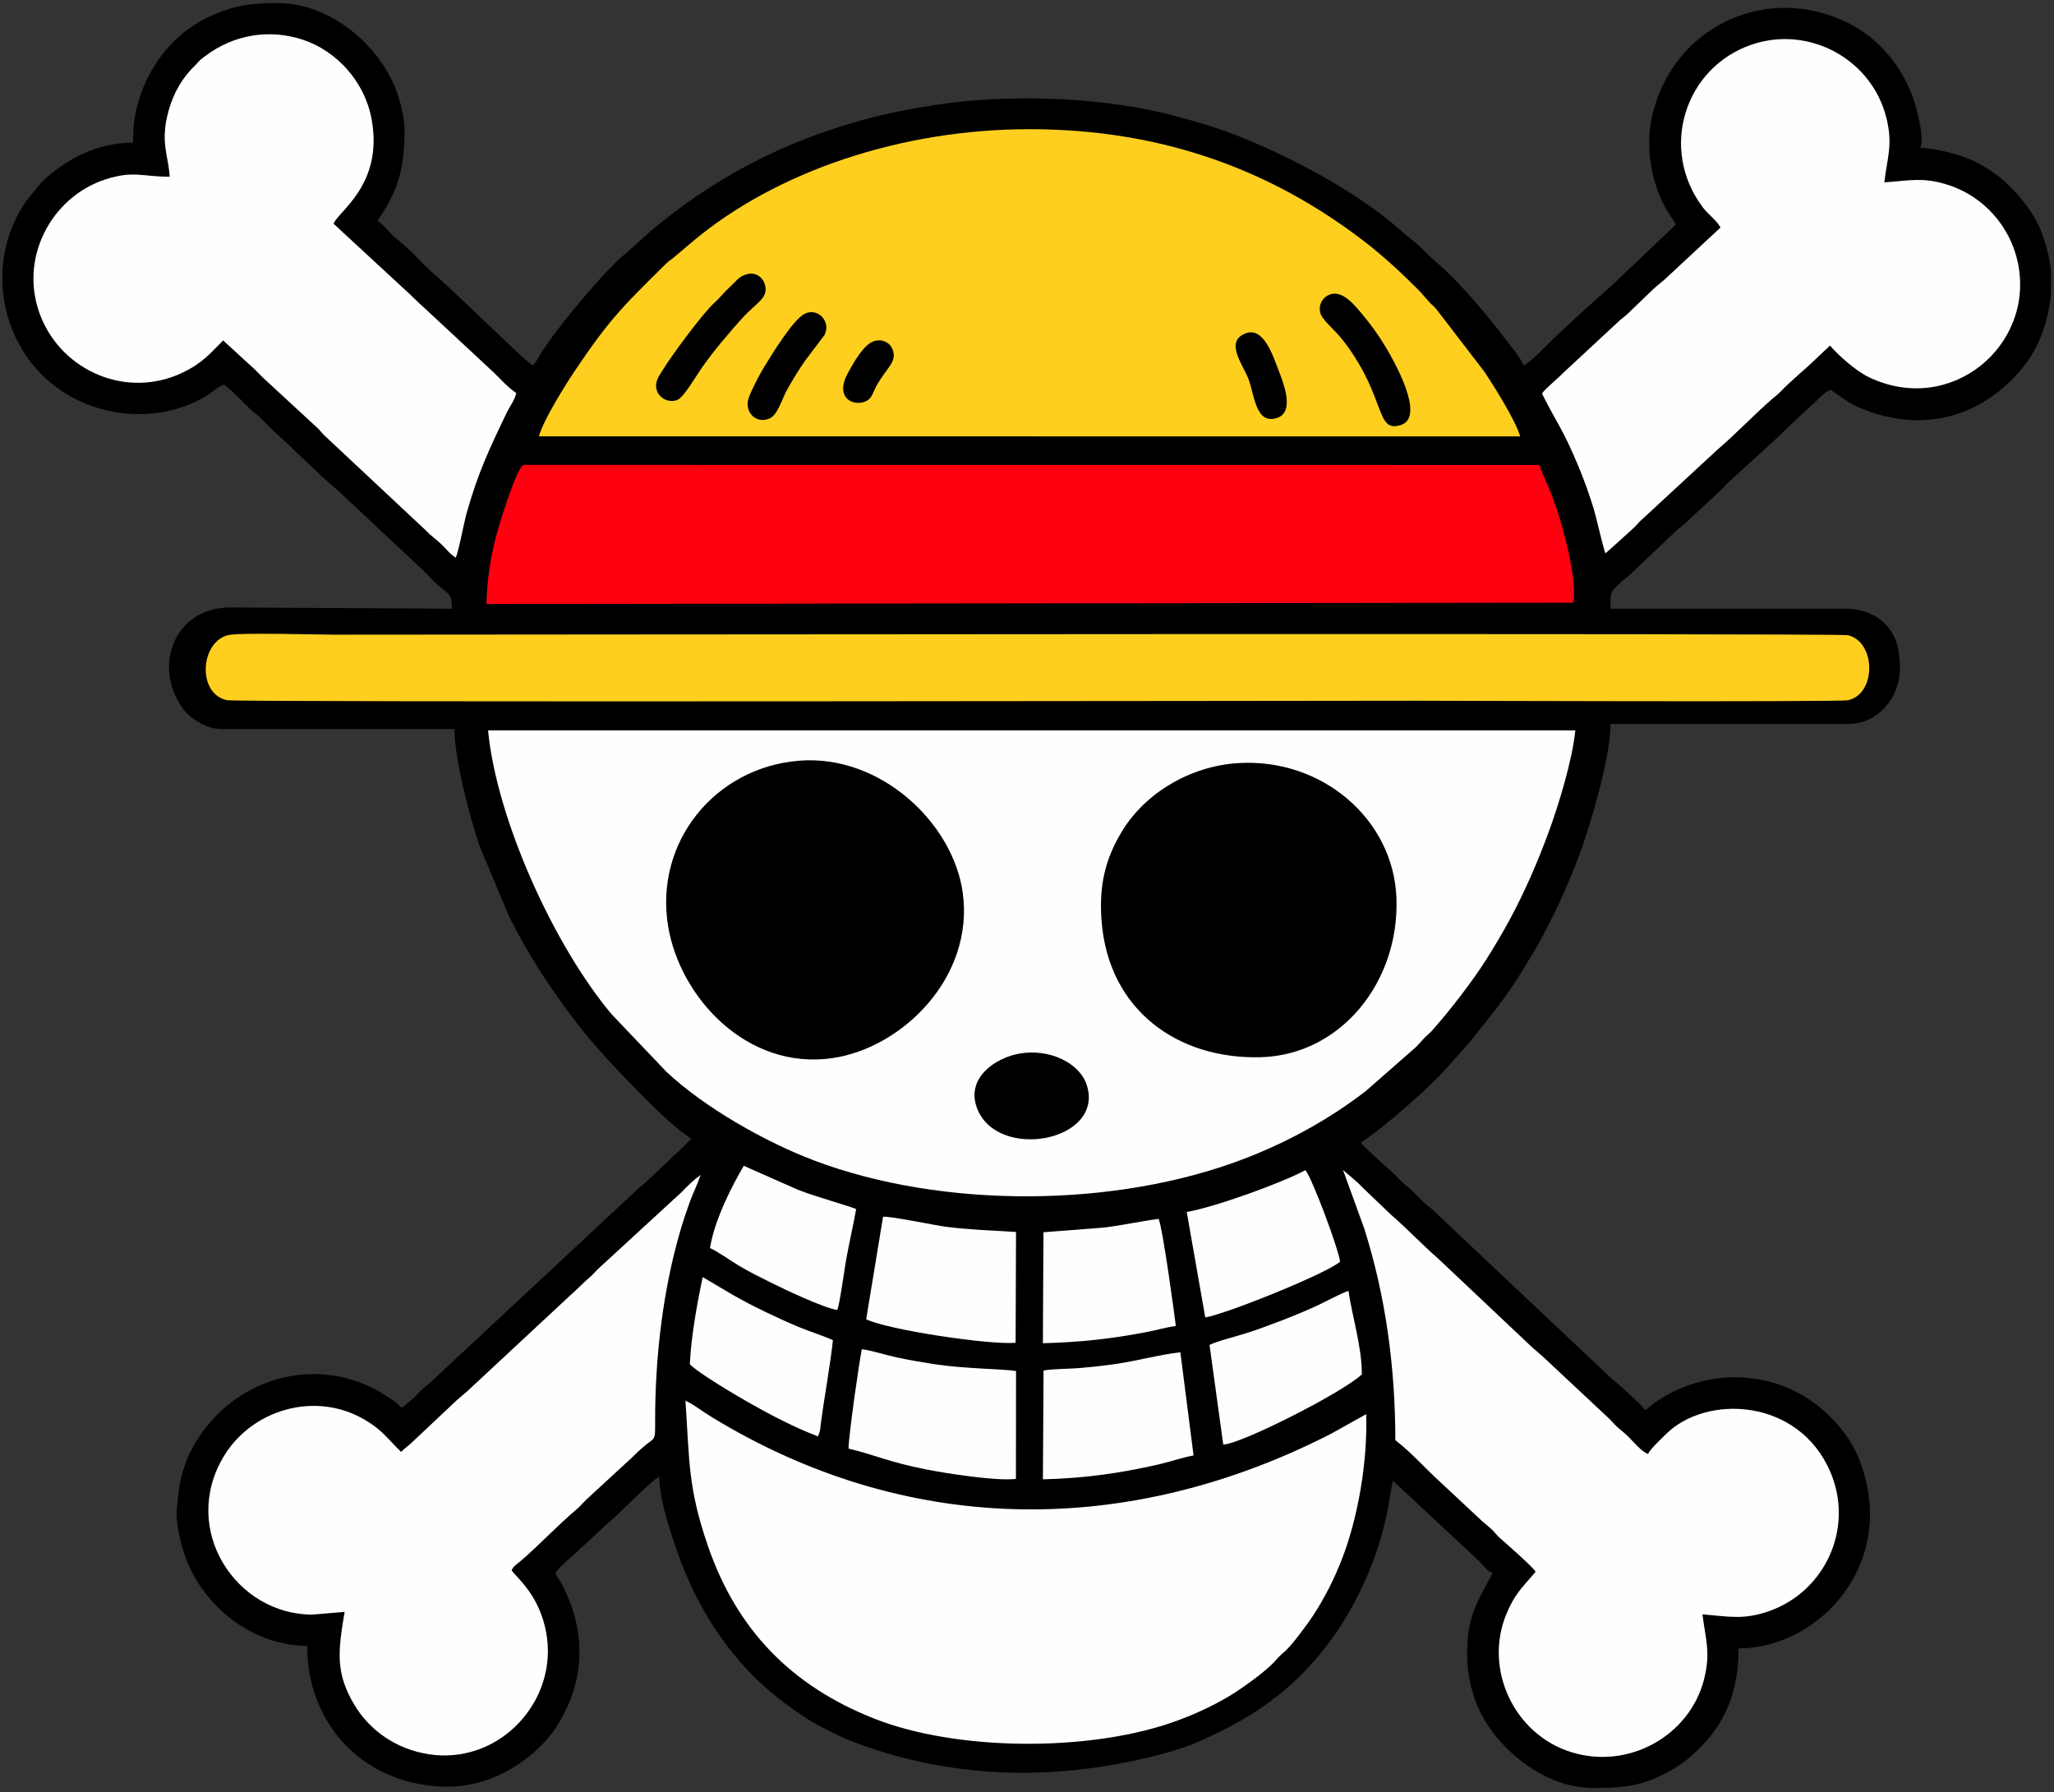 <svg xmlns="http://www.w3.org/2000/svg" xmlns:xlink="http://www.w3.org/1999/xlink" width="416pt" height="363pt" viewBox="0 0 416 363" version="1.1">
<rect x="0" y="0" width="416" height="363" fill="#333333" stroke="none"/>
<g id="surface1">
<path style=" stroke:none;fill-rule:evenodd;fill:rgb(0%,0%,0%);fill-opacity:1;" d="M 26.949 28.113 L 26.949 28.891 C 19.723 28.891 13.527 32.117 8.594 36.727 L 5.645 40.258 C 2.426 44.648 0.742 49.785 0.5 54.969 L 0.5 57.59 C 0.812 64.34 3.539 70.961 8.473 75.891 C 16.996 84.414 31.234 86.562 41.883 80.129 C 42.988 79.461 44.145 78.223 45.359 77.898 C 47.121 79.078 49.566 81.84 51.125 83.281 C 51.719 83.832 51.965 83.895 52.559 84.441 L 55.41 87.297 C 59.883 91.234 64.047 95.676 68.621 99.496 L 85.883 115.688 C 86.867 116.637 87.715 117.676 88.742 118.535 C 91.156 120.551 91.516 120.344 91.516 123.277 L 46.656 123.02 C 35.168 123.02 30.816 135.176 37.164 143.66 C 38.516 145.465 41.805 147.652 44.84 147.652 L 92.035 147.652 C 92.035 153.637 95.098 165.266 97.059 171.152 L 103.098 185.598 C 106.652 192.703 110.926 199.363 115.668 205.699 C 120.336 211.938 125.629 217.422 131.125 222.914 C 133.793 225.582 136.906 228.555 140.008 230.629 L 137.27 233.34 C 137.215 233.391 137.047 233.527 136.988 233.578 C 136.688 233.836 136.719 233.805 136.441 234.066 L 131.129 239.129 C 130.391 239.859 129.914 240.07 129.176 240.805 L 87.172 279.961 C 86.391 280.648 86.004 280.859 85.227 281.648 C 84.609 282.27 84.062 282.898 83.402 283.453 L 81.402 285.086 C 80.746 284.645 80.508 284.258 79.852 283.785 C 79.273 283.367 78.633 282.957 77.984 282.539 C 64.516 273.871 46.219 278.762 38.441 294.242 C 37.707 295.703 37.145 297.477 36.695 299.238 C 36.152 301.367 36.094 303.227 35.828 305.391 C 35.441 308.48 36.867 313.797 38.02 316.539 C 41.969 325.914 51.574 333.316 62.215 333.316 C 62.215 349.805 74.363 361.84 90.738 361.84 C 101.109 361.84 110.395 354.629 113.906 347.668 C 115.07 345.367 115.848 343.781 116.555 340.98 C 118.223 334.406 117.195 327.66 114.25 321.734 C 113.953 321.137 113.797 320.762 113.449 320.199 C 113.031 319.516 112.727 319.305 112.52 318.535 C 113.633 316.875 116.117 315.082 117.641 313.543 L 122.895 308.68 C 124.625 307.359 132.301 299.414 133.523 299.086 C 133.523 304.227 136.871 313.922 138.859 318.648 C 143.18 328.926 149.766 338.059 158.676 344.727 C 161.02 346.477 163.582 348.297 166.191 349.656 C 167.938 350.562 169.852 351.594 171.789 352.359 C 192.68 360.609 214.895 360.891 236.523 354.895 C 238.613 354.312 240.863 353.559 242.688 352.758 C 248.43 350.242 253.664 347.426 258.621 343.543 C 270.836 333.973 278.949 318.82 281.441 303.605 C 281.66 302.262 281.832 301.039 282.105 299.863 L 299.676 316.266 C 300.477 317.07 301.172 318.227 302.332 318.535 C 299.211 324.438 297.145 327.223 297.145 334.871 C 297.145 341.426 299.234 347.07 303.07 351.766 C 307.672 357.391 314.973 362.098 322.559 362.098 C 328.098 362.098 331.887 361.859 336.734 359.418 C 340.016 357.77 341.816 356.445 344.273 353.996 C 349.371 348.91 352.117 342.645 352.117 333.836 C 368.785 333.836 385.035 315.93 376.273 294.898 C 375.773 293.691 374.578 291.633 373.832 290.598 C 372.684 289.004 371.957 288.199 370.594 286.836 C 361.734 277.961 347.891 276.371 336.805 282.996 C 336.059 283.441 335.648 283.688 334.93 284.23 C 334.266 284.73 333.77 285.215 333.191 285.602 C 332.336 284.328 329.461 281.941 328.074 280.605 C 327.336 279.895 326.879 279.691 326.121 278.93 L 290.086 244.953 C 289.379 244.25 288.965 244.086 288.262 243.406 C 287.586 242.758 287.109 242.25 286.449 241.586 C 285.711 240.84 285.465 240.645 284.66 240.004 C 283.992 239.473 283.445 238.844 282.82 238.215 C 281.762 237.152 276.273 232.383 275.625 231.406 C 278.898 229.215 282.07 226.551 285.02 223.949 C 287.953 221.367 291.008 218.574 293.578 215.652 L 295.527 213.453 C 296.355 212.641 296.68 212.078 297.469 211.246 C 297.977 210.715 297.988 210.625 298.406 210.109 C 301.957 205.715 305.477 201.371 308.379 196.484 C 309.453 194.68 310.48 193.117 311.492 191.301 C 314.637 185.645 317.191 180.117 319.559 173.953 C 322.055 167.445 326.188 153.348 326.188 146.613 L 374.422 146.613 C 380.348 146.613 384.789 141.199 384.789 135.465 C 384.789 131.531 384.148 128.672 381.621 126.188 C 379.805 124.402 377.152 123.277 373.641 123.277 L 326.188 123.277 C 326.188 119.949 325.898 120.117 328.586 117.633 C 329.176 117.086 329.422 117.023 330.016 116.473 L 339.734 107.262 C 340.328 106.715 340.574 106.648 341.164 106.102 L 348.293 99.484 C 349.242 98.648 349.93 97.719 350.898 96.906 L 359.449 89.117 C 361.281 87.277 363.043 85.746 364.887 83.922 L 367.742 81.336 C 368.488 80.582 369.754 79.211 370.789 78.938 C 372.641 80.176 374.41 81.672 376.527 82.531 C 379.121 83.586 380.703 84.176 383.934 84.723 C 394.727 86.543 404.211 81.691 410.316 73.602 C 413.195 69.785 415.008 64.555 415.391 59.27 L 415.391 55.16 C 415.266 53.473 414.98 51.82 414.523 50.242 C 414.027 48.535 413.488 46.871 412.805 45.48 C 411.574 42.984 409.926 40.82 408.07 38.801 C 406.711 37.32 405.359 36.055 403.672 34.902 C 402.418 34.047 400.961 33.145 399.57 32.523 C 396.535 31.172 392.992 30.266 388.941 29.926 C 389.852 27.727 388.027 21.086 387.09 18.812 C 384.57 12.691 380.227 7.609 374.285 4.648 C 357.855 -3.547 338.684 5.387 334.594 23.555 C 333.18 29.828 334.43 37.141 337.605 42.625 C 338.18 43.617 338.844 44.41 339.414 45.484 L 326.254 57.996 C 321.645 62.051 316.969 66.207 312.641 70.574 C 311.906 71.316 309.363 73.793 308.555 74.012 C 308.207 72.707 305.453 69.438 304.629 68.34 C 301.383 64 295.234 56.73 291 53.188 C 289.289 51.762 287.797 49.984 285.996 48.598 C 285.164 47.953 284.297 47.199 283.461 46.465 C 274.566 38.645 260.883 31.445 249.844 27.184 C 246.27 25.805 242.629 24.75 239.008 23.758 C 232.184 21.887 225.574 20.879 218.336 20.312 C 209.672 19.637 199.277 19.82 191.012 21.031 C 185.168 21.887 180.035 22.844 174.809 24.277 C 158.434 28.758 144.492 36.113 131.887 46.703 L 126.703 51.371 C 126.086 51.895 125.895 51.941 125.285 52.547 C 121.988 55.809 119.008 59.23 116.09 62.801 C 113.59 65.859 110.98 69.121 108.973 72.535 C 108.582 73.195 108.398 73.609 107.852 74.012 C 105.789 72.629 91.918 58.871 88.223 55.781 C 85.582 53.574 83.266 50.641 80.477 48.488 C 78.941 47.305 78.023 45.742 76.477 44.707 C 80.668 38.449 81.922 34.359 81.922 26.297 C 81.922 22.809 80.492 18.539 79.332 16.18 C 75.246 7.852 66.098 0.625 56.25 0.625 C 50.512 0.625 47.441 1.105 42.578 3.289 C 33.164 7.52 26.949 17.746 26.949 28.113 "/>
<path style=" stroke:none;fill-rule:evenodd;fill:rgb(99.609%,99.609%,99.609%);fill-opacity:1;" d="M 319.055 147.918 L 98.844 147.914 C 100.598 166.047 112.262 191.633 123.934 205.477 L 134.938 217.023 C 142.613 224.273 155.062 231.312 164.91 235.031 C 190.945 244.855 226.051 244.668 252.129 234.621 C 261.031 231.195 269.391 226.539 276.598 220.977 L 286.824 212.012 C 287.426 211.402 287.746 211.012 288.312 210.387 C 288.887 209.75 289.457 209.363 290.023 208.73 C 293.52 204.832 298.32 198.598 301.02 194.312 C 302.652 191.719 304.27 189.02 305.82 186.148 C 308.809 180.605 311.379 174.695 313.711 168.355 C 315.645 163.094 318.457 153.926 319.055 147.918 "/>
<path style=" stroke:none;fill-rule:evenodd;fill:rgb(100%,81.25%,12.157%);fill-opacity:1;" d="M 109.145 88.367 L 307.883 88.383 C 307.02 85.215 302.422 77.984 300.707 75.371 L 290.906 62.613 C 290.418 62.008 290.152 61.887 289.613 61.32 C 288.707 60.367 288.109 59.547 287.152 58.59 C 283.797 55.234 280.277 51.957 276.488 49.031 C 258.152 34.875 236.02 26.152 208.465 26.164 C 182.305 26.18 157.203 34.781 140.445 48.777 L 136.371 52.215 C 135.824 52.68 135.445 52.855 134.922 53.371 C 126.441 61.777 123.609 64.375 116.332 75.23 C 114.621 77.781 110 85.148 109.145 88.367 "/>
<path style=" stroke:none;fill-rule:evenodd;fill:rgb(100%,0%,6.665%);fill-opacity:1;" d="M 98.516 122.316 L 318.664 122.059 C 319.465 116.949 316.336 105.594 314.332 100.387 C 313.535 98.312 312.387 96.051 311.762 94.168 L 106.039 94.152 C 104.723 94.48 101.289 105.711 100.973 106.801 C 99.5 111.844 98.668 116.762 98.516 122.316 "/>
<path style=" stroke:none;fill-rule:evenodd;fill:rgb(99.609%,99.609%,99.609%);fill-opacity:1;" d="M 276.695 286.395 L 269.523 290.395 C 229.172 311.035 185.336 311.266 146.039 288.125 C 144.773 287.379 143.699 286.73 142.52 285.945 C 141.398 285.199 140.066 284.199 138.824 283.684 C 139.66 295.656 139.262 301.234 143.445 313.281 C 149.227 329.949 160.18 341.418 177.105 348.074 C 193.754 354.617 219.766 354.719 236.664 349.078 C 240.949 347.648 244.855 345.875 248.492 343.781 C 250.879 342.41 256.371 338.555 258.227 336.402 C 258.938 335.578 259.484 335.07 260.32 334.352 C 261.645 333.215 264.984 328.684 266.02 327.078 C 268.238 323.633 270.117 320.047 271.789 315.738 C 274.977 307.535 277.012 296.172 276.695 286.395 "/>
<path style=" stroke:none;fill-rule:evenodd;fill:rgb(99.609%,99.609%,99.609%);fill-opacity:1;" d="M 282.602 291.66 C 285.973 294.281 288.703 297.422 291.418 299.883 L 300.27 308.148 C 300.926 308.719 301.453 309.129 302.086 309.707 C 302.789 310.352 303.145 310.93 303.859 311.559 C 305.168 312.703 310.367 317.262 311 318.277 C 310.703 318.766 310.953 318.387 310.629 318.77 C 308.148 321.668 306.691 322.961 305.055 326.969 C 300.484 338.137 306.711 351.223 318.16 354.828 C 329.789 358.488 342.203 351.574 345.133 340.07 C 346.492 334.73 345.449 332.039 344.797 326.938 C 350.074 327.363 353.008 328.098 358.125 326.348 C 369.582 322.426 375.586 309.547 370.715 298.125 C 364.297 283.078 345.477 282.301 337.332 290.523 C 336.301 291.566 334.395 293.285 333.754 294.461 C 332.328 293.848 331.027 292.203 329.852 291.02 C 329.234 290.402 328.594 289.895 327.918 289.316 C 327.059 288.578 326.816 288.242 325.977 287.371 L 312.582 274.84 C 311.82 274.152 311.266 273.699 310.492 273.031 L 291.285 254.902 C 288.164 252.211 284.75 248.59 281.746 246.027 L 275.914 240.453 C 274.887 239.309 273.16 237.996 272 236.945 L 276.324 248.852 C 280.695 262.773 282.57 276.82 282.602 291.66 "/>
<path style=" stroke:none;fill-rule:evenodd;fill:rgb(99.609%,99.609%,99.609%);fill-opacity:1;" d="M 81.23 294.035 C 78.664 291.594 77.617 289.75 73.973 287.586 C 63.781 281.543 50.879 285.543 45.238 295.078 C 36.5 309.852 47.832 326.992 63.254 326.992 L 69.797 326.445 C 68.453 334.465 67.867 338.816 71.875 345.434 C 74.477 349.73 79.152 353.672 85.602 355.043 C 99.293 357.953 110.996 346.926 110.965 334.352 C 110.957 330.914 110.09 327.625 108.734 324.91 C 106.773 320.988 104.145 318.918 103.625 318.016 C 104.059 317.094 104.445 316.98 105.453 316.133 C 108.727 313.375 112.84 308.996 116.91 305.551 C 117.703 304.879 118.094 304.289 118.852 303.609 L 126.543 296.516 C 127.871 295.387 128.977 294.148 130.309 293.02 C 132.676 291.008 132.703 292.004 132.688 287.938 C 132.645 274.957 134.27 261.055 137.93 248.777 C 138.492 246.891 139.109 245.082 139.738 243.328 C 140.379 241.559 141.355 239.68 141.883 237.949 C 140.473 238.984 139.426 239.992 138.074 241.402 L 121.051 257.059 C 120.277 257.828 120.035 258.184 119.234 258.863 C 117.898 259.996 116.805 261.219 115.469 262.359 L 94.523 281.859 C 93.801 282.488 93.242 282.914 92.555 283.531 L 83.211 292.332 C 82.508 292.934 81.855 293.434 81.23 294.035 "/>
<path style=" stroke:none;fill-rule:evenodd;fill:rgb(99.609%,99.609%,99.609%);fill-opacity:1;" d="M 34.363 35.781 C 29.055 35.84 27.113 34.473 21.395 36.316 C 10.34 39.883 3.598 52.5 8.277 64.156 C 12.723 75.227 25.742 80.836 36.965 75.469 C 41.18 73.453 42.652 71.445 45.195 68.949 L 51.035 74.301 C 52.133 75.234 52.859 76.191 53.93 77.105 L 64.316 86.695 C 64.875 87.203 65.148 87.652 65.68 88.172 L 86.309 107.477 C 87.219 108.477 88.336 109.215 89.332 110.168 C 90.52 111.305 90.973 112.07 92.293 112.934 C 92.836 111.941 93.996 105.738 94.496 103.961 C 96.781 95.832 99.109 90.871 102.633 83.57 C 103.246 82.301 104.25 81.047 104.555 79.605 C 102.469 78.117 101.566 76.91 99.973 75.414 L 86.137 62.531 C 84.535 61.152 83.184 59.676 81.582 58.273 L 67.57 45.32 C 68.297 42.93 77.734 37.508 75.262 24.129 C 73.836 16.41 68.098 10.332 61.48 8.094 C 54.574 5.758 47.297 7.012 41.57 11.355 C 41.215 11.625 40.875 11.852 40.547 12.152 C 40.16 12.512 39.922 12.867 39.547 13.219 C 37.215 15.414 35.215 18.496 34.105 22.574 C 32.391 28.863 34.145 31.59 34.363 35.781 "/>
<path style=" stroke:none;fill-rule:evenodd;fill:rgb(99.609%,99.609%,99.609%);fill-opacity:1;" d="M 348.453 46.082 L 337.23 56.52 C 336.426 57.262 335.652 57.793 334.844 58.555 L 330.352 62.871 C 329.625 63.664 328.941 64.113 328.133 64.809 L 316.703 75.418 C 315.281 76.883 312.801 78.844 312.305 79.715 C 315.418 85.965 316.484 86.715 319.781 94.68 C 320.949 97.508 321.883 100.156 322.789 103.078 C 323.234 104.496 324.844 111.559 325.152 112.066 C 327.051 110.422 328.926 108.664 330.852 106.934 C 331.379 106.457 331.594 106.121 332.109 105.609 L 347.875 91.031 C 351.289 88.156 355.938 83.305 359.195 80.566 C 359.695 80.145 360.141 79.812 360.578 79.355 C 362.879 76.953 365.812 74.617 367.711 72.742 L 370.629 69.984 C 372.418 72.062 375.898 75.133 378.52 76.395 C 395.074 84.336 412.172 69.992 408.688 53.227 C 407.152 45.855 401.789 39.871 394.82 37.535 C 389.711 35.824 386.926 36.539 381.641 36.938 C 382.219 31.832 383.418 29.371 382.047 23.855 C 379.109 12.047 366.48 5.082 354.812 9.02 C 341.277 13.586 335.883 30.133 344.922 42.055 C 346.027 43.512 347.727 44.652 348.453 46.082 "/>
<path style=" stroke:none;fill-rule:evenodd;fill:rgb(100%,81.25%,12.157%);fill-opacity:1;" d="M 46.16 128.633 C 40.492 130.098 39.914 140.59 46.008 141.809 C 48.273 142.262 271.859 141.91 286.773 141.91 C 288.367 141.91 372.449 142.207 374.293 141.809 C 380.031 140.562 379.992 130.023 374.273 128.645 C 372.438 128.199 102.184 128.535 67.918 128.535 C 64.312 128.535 48.34 128.066 46.16 128.633 "/>
<path style=" stroke:none;fill-rule:evenodd;fill:rgb(0%,0%,0%);fill-opacity:1;" d="M 161.852 154.059 C 144.777 155.426 132.492 170.562 135.32 187.617 C 137.707 202.008 151.285 216.766 168.52 214.301 C 182.793 212.258 197.301 197.898 194.996 180.859 C 193.078 166.703 178.332 152.738 161.852 154.059 "/>
<path style=" stroke:none;fill-rule:evenodd;fill:rgb(0%,0%,0%);fill-opacity:1;" d="M 250.746 154.547 C 241.129 155.148 232.027 160.52 227.281 168.285 C 223.812 173.969 222.555 179.391 223.102 186.496 C 224.484 204.578 238.559 214.598 255.398 214.105 C 271.531 213.637 283.449 198.895 282.824 181.887 C 282.238 165.934 267.781 153.477 250.746 154.547 "/>
<path style=" stroke:none;fill-rule:evenodd;fill:rgb(99.609%,99.609%,99.609%);fill-opacity:1;" d="M 171.852 293.371 C 177.242 294.652 179.906 296.082 187.645 297.605 C 191.586 298.379 201.855 300.004 205.758 299.504 L 205.781 277.66 C 203.086 277.219 195.379 277.219 189.246 276.277 C 186.66 275.883 184.27 275.457 181.781 274.938 C 179.504 274.465 176.625 273.508 174.555 273.242 C 173.965 275.988 171.871 290.875 171.852 293.371 "/>
<path style=" stroke:none;fill-rule:evenodd;fill:rgb(99.609%,99.609%,99.609%);fill-opacity:1;" d="M 211.352 277.566 L 211.223 299.594 C 219.465 299.402 226.844 298.367 234.703 296.566 C 236.992 296.039 239.582 295.133 241.734 294.766 L 239.062 273.863 C 234.988 274.316 230.25 275.617 225.836 276.25 C 223.539 276.578 221.18 276.832 218.836 277.047 C 216.852 277.23 213.012 277.207 211.352 277.566 "/>
<path style=" stroke:none;fill-rule:evenodd;fill:rgb(99.609%,99.609%,99.609%);fill-opacity:1;" d="M 178.844 246.434 L 175.43 267.176 C 179.734 269.309 200.34 272.406 205.695 271.945 L 205.777 249.5 C 200.824 249.203 196.449 249.051 191.695 248.461 C 189.496 248.188 179.672 246.148 178.844 246.434 "/>
<path style=" stroke:none;fill-rule:evenodd;fill:rgb(99.609%,99.609%,99.609%);fill-opacity:1;" d="M 240.352 245.445 L 244.105 266.816 C 248.645 266.012 268.617 257.934 271.414 255.523 C 271.004 252.637 265.777 238.707 264.398 236.98 C 259.781 239.477 246.148 244.465 240.352 245.445 "/>
<path style=" stroke:none;fill-rule:evenodd;fill:rgb(99.609%,99.609%,99.609%);fill-opacity:1;" d="M 244.969 272.379 L 247.746 292.559 C 251.453 292.418 272.094 281.926 275.809 278.344 C 275.844 272.766 273.859 266.648 273.105 261.414 C 271.047 262.18 268.645 263.551 266.492 264.539 C 262.645 266.312 256.566 268.66 252.48 269.977 C 250.633 270.574 246.445 271.613 244.969 272.379 "/>
<path style=" stroke:none;fill-rule:evenodd;fill:rgb(99.609%,99.609%,99.609%);fill-opacity:1;" d="M 211.332 249.559 L 211.219 272.035 C 218.887 271.809 224.473 271.211 231.867 269.844 C 233.91 269.465 236.152 268.809 238.141 268.547 C 238.105 267.918 235.473 248.469 234.652 246.852 C 230.934 247.34 227.234 248.172 223.41 248.621 L 211.332 249.559 "/>
<path style=" stroke:none;fill-rule:evenodd;fill:rgb(99.609%,99.609%,99.609%);fill-opacity:1;" d="M 139.711 276.27 C 141.281 278.004 149.152 282.633 151.992 284.246 C 156.027 286.539 160.984 289.121 165.68 290.91 L 166.047 289.82 C 166.113 289.508 166.156 289.02 166.199 288.691 C 166.895 283.215 168.176 276.402 168.691 271.398 C 166.598 270.488 164.02 269.672 161.789 268.75 C 159.43 267.777 157.352 266.793 155.004 265.684 C 152.715 264.602 150.605 263.473 148.527 262.305 L 142.32 258.641 C 141.199 263.902 139.965 270.746 139.711 276.27 "/>
<path style=" stroke:none;fill-rule:evenodd;fill:rgb(99.609%,99.609%,99.609%);fill-opacity:1;" d="M 143.797 252.766 C 145.07 253.262 148.172 255.453 149.77 256.395 C 151.879 257.641 153.801 258.59 156.051 259.711 C 158.84 261.105 166.723 264.859 169.566 265.301 C 170.062 264.242 171.066 256.801 171.387 255.035 C 171.996 251.668 172.82 248.098 173.402 244.863 C 171.715 244.152 165.242 242.383 161.586 240.945 L 150.645 236.105 C 148.254 240.098 144.656 247.199 143.797 252.766 "/>
<path style=" stroke:none;fill-rule:evenodd;fill:rgb(0%,0%,0%);fill-opacity:1;" d="M 206.551 213.359 C 201.59 214.199 195.602 218.312 197.859 224.375 C 201.914 235.266 223.766 231.164 220.109 219.75 C 218.684 215.297 212.617 212.328 206.551 213.359 "/>
<path style=" stroke:none;fill-rule:evenodd;fill:rgb(0%,0%,0%);fill-opacity:1;" d="M 151.039 55.605 C 149.438 56.184 149.527 56.559 147.633 58.297 C 146.52 59.316 145.859 60.277 144.691 61.32 C 142.262 63.488 135.906 72.184 134.312 74.801 C 133.602 75.973 132.348 77.402 133.121 79.328 C 133.609 80.547 135.355 81.684 137.141 81.012 C 138.484 80.508 140.863 76.301 142.312 74.242 C 144.578 71.027 147.684 67.355 150.363 64.398 C 153.316 61.145 155.887 60.312 154.828 57.371 C 154.352 56.043 152.852 54.957 151.039 55.605 "/>
<path style=" stroke:none;fill-rule:evenodd;fill:rgb(0%,0%,0%);fill-opacity:1;" d="M 269.355 59.637 C 268.051 60.102 267.098 61.363 267.336 63.074 C 267.574 64.781 270.156 66.449 272.406 69.453 C 280.863 80.746 278.52 87.789 283.773 86.051 C 288.742 84.41 282.371 73.172 280.742 70.445 C 279.258 67.953 277.773 65.914 276.121 63.914 C 274.328 61.746 271.934 58.723 269.355 59.637 "/>
<path style=" stroke:none;fill-rule:evenodd;fill:rgb(0%,0%,0%);fill-opacity:1;" d="M 162.875 63.602 C 160.594 64.84 156.539 71.422 154.793 74.273 C 153.832 75.844 152.367 78.637 151.672 80.492 C 150.594 83.383 153.121 85.992 155.902 84.73 C 157.555 83.977 158.41 80.691 159.422 78.906 C 160.594 76.836 161.746 74.941 162.992 73.141 L 167.008 67.82 C 168.371 65.105 165.578 62.137 162.875 63.602 "/>
<path style=" stroke:none;fill-rule:evenodd;fill:rgb(0%,0%,0%);fill-opacity:1;" d="M 252.363 67.48 C 247.898 69.094 251.746 73.844 252.871 76.793 C 254.062 79.922 254.285 85.977 258.547 84.676 C 262.453 83.48 259.828 77.273 258.773 74.527 C 257.77 71.91 255.871 66.215 252.363 67.48 "/>
<path style=" stroke:none;fill-rule:evenodd;fill:rgb(0%,0%,0%);fill-opacity:1;" d="M 176.98 69.105 C 174.879 69.797 172.891 73.449 171.781 75.445 C 168.973 80.484 172.645 82.277 175.109 81.367 C 176.629 80.809 176.68 79.66 177.543 78.094 C 179.574 74.395 181.98 73.18 180.637 70.461 C 180.098 69.371 178.645 68.559 176.98 69.105 "/>
</g>
</svg>